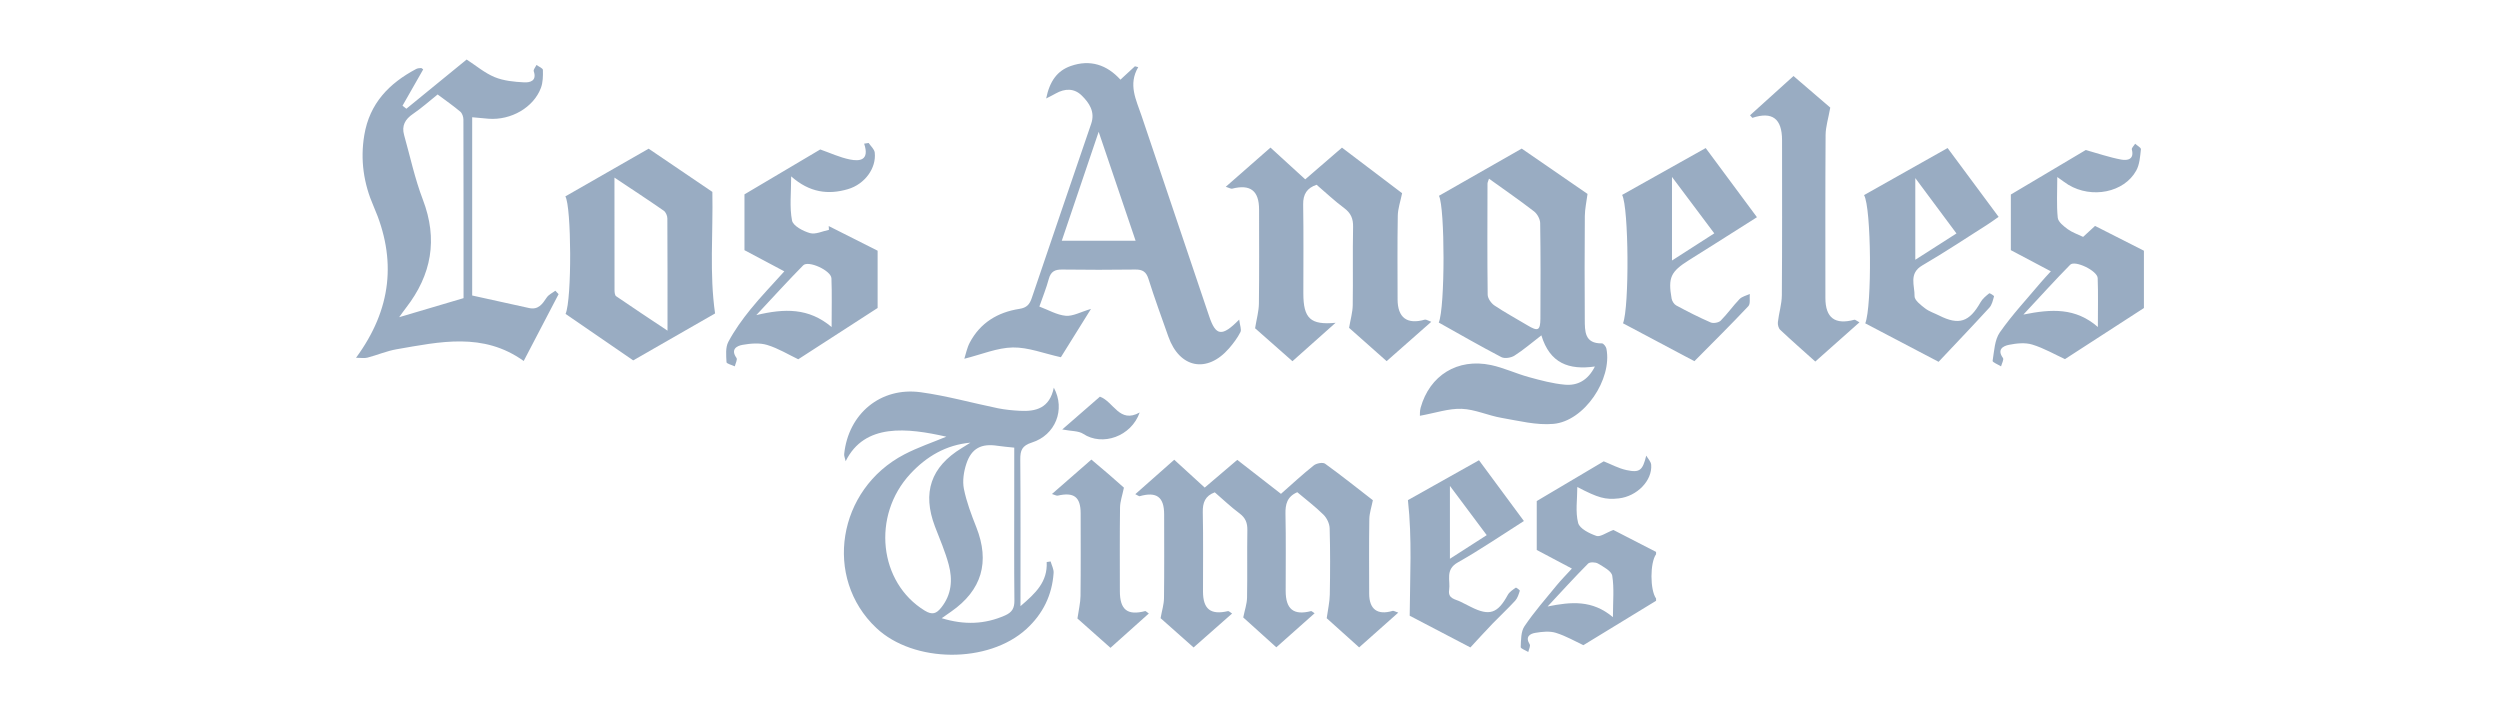 <?xml version="1.0" encoding="utf-8"?>
<!-- Generator: Adobe Illustrator 17.0.0, SVG Export Plug-In . SVG Version: 6.00 Build 0)  -->
<!DOCTYPE svg PUBLIC "-//W3C//DTD SVG 1.1//EN" "http://www.w3.org/Graphics/SVG/1.1/DTD/svg11.dtd">
<svg version="1.1" id="Layer_1" xmlns="http://www.w3.org/2000/svg" xmlns:xlink="http://www.w3.org/1999/xlink" x="0px" y="0px"
	 width="210px" height="60px" viewBox="0 0 210 60" enable-background="new 0 0 210 60" xml:space="preserve">
<g>
	<g id="F1zWSU.tif">
		<g>
			<path fill="#99ACC2" d="M119.271,34.926c0.008-0.095-0.017-0.398,0.061-0.674c0.758-2.725,3.1-4.18,5.909-3.588
				c1.079,0.229,2.103,0.716,3.173,1.01c0.995,0.273,2.008,0.547,3.029,0.639c1.056,0.097,1.938-0.349,2.529-1.527
				c-2.185,0.312-3.785-0.266-4.496-2.616c-0.806,0.62-1.496,1.217-2.258,1.702c-0.289,0.185-0.828,0.271-1.107,0.125
				c-1.772-0.923-3.506-1.925-5.254-2.902c0.537-1.28,0.524-9.636,0.017-10.648c2.315-1.321,4.625-2.638,6.95-3.965
				c1.82,1.255,3.714,2.559,5.529,3.808c-0.082,0.646-0.222,1.252-0.227,1.859c-0.023,2.897-0.021,5.795-0.004,8.692
				c0.006,0.982-0.025,2.03,1.443,2.003c0.127-0.003,0.343,0.274,0.375,0.448c0.502,2.562-1.852,6.082-4.446,6.314
				c-1.431,0.129-2.922-0.258-4.37-0.506c-1.127-0.193-2.223-0.717-3.342-0.758C121.693,34.301,120.587,34.688,119.271,34.926z
				 M125.075,15.009c-0.067,0.217-0.125,0.314-0.125,0.412c-0.007,3.112-0.025,6.226,0.015,9.337
				c0.006,0.311,0.297,0.721,0.575,0.906c0.89,0.598,1.839,1.105,2.758,1.658c0.896,0.538,1.089,0.454,1.097-0.581
				c0.015-2.668,0.022-5.336-0.02-8.003c-0.006-0.335-0.244-0.771-0.514-0.98C127.661,16.831,126.41,15.969,125.075,15.009z"/>
			<path fill="#99ACC2" d="M87.877,8.272c0.3-1.471,0.941-2.333,2.066-2.728c1.634-0.573,3.044-0.1,4.172,1.148
				c0.434-0.4,0.827-0.763,1.219-1.124c0.093,0.024,0.186,0.048,0.277,0.072c-0.863,1.463-0.171,2.75,0.271,4.062
				c1.895,5.624,3.792,11.245,5.688,16.866c0.554,1.643,1.06,1.763,2.521,0.278c0.06,0.494,0.212,0.84,0.104,1.052
				c-0.249,0.491-0.592,0.944-0.955,1.364c-1.843,2.125-4.162,1.671-5.099-0.99c-0.567-1.609-1.157-3.211-1.668-4.836
				c-0.193-0.617-0.503-0.803-1.116-0.794c-2.043,0.028-4.087,0.028-6.131,0c-0.61-0.009-0.958,0.162-1.127,0.787
				c-0.212,0.784-0.521,1.541-0.793,2.323c0.759,0.282,1.47,0.706,2.214,0.773c0.603,0.055,1.245-0.318,2.124-0.577
				c-0.992,1.592-1.828,2.935-2.53,4.059c-1.436-0.315-2.739-0.841-4.034-0.82c-1.313,0.022-2.618,0.584-4.077,0.948
				c0.128-0.392,0.222-0.911,0.457-1.355c0.881-1.669,2.353-2.553,4.165-2.833c0.628-0.097,0.864-0.378,1.046-0.919
				c1.651-4.881,3.322-9.757,4.989-14.634c0.343-1.002-0.159-1.75-0.806-2.38c-0.629-0.612-1.404-0.59-2.164-0.166
				C88.51,7.951,88.323,8.042,87.877,8.272z M92.288,11.072c-1.081,3.194-2.072,6.124-3.098,9.15c2.13,0,4.084,0,6.201,0
				C94.369,17.212,93.375,14.281,92.288,11.072z"/>
			<path fill="#99ACC2" d="M35.548,5.832C34.95,6.881,34.38,7.88,33.811,8.879c0.108,0.085,0.216,0.17,0.324,0.255
				C35.828,7.751,37.522,6.368,39.197,5c0.797,0.516,1.52,1.136,2.356,1.479c0.758,0.312,1.636,0.395,2.469,0.439
				c0.495,0.027,1.092-0.119,0.813-0.933c-0.046-0.135,0.147-0.351,0.23-0.529c0.188,0.139,0.534,0.274,0.538,0.418
				c0.014,0.505,0.006,1.048-0.167,1.511c-0.618,1.647-2.508,2.729-4.396,2.589c-0.439-0.033-0.878-0.079-1.377-0.125
				c0,5.06,0,10.06,0,14.973c1.628,0.358,3.202,0.702,4.774,1.052c0.783,0.174,1.125-0.335,1.492-0.888
				c0.16-0.241,0.473-0.38,0.718-0.565c0.092,0.096,0.184,0.191,0.275,0.287c-0.971,1.86-1.941,3.72-2.931,5.615
				c-3.408-2.443-7.056-1.608-10.671-0.986c-0.832,0.143-1.629,0.49-2.452,0.704c-0.262,0.069-0.556,0.011-0.961,0.011
				c2.999-4.086,3.429-8.261,1.476-12.723c-0.832-1.901-1.132-3.892-0.782-5.981c0.446-2.666,2.083-4.347,4.354-5.552
				c0.12-0.063,0.274-0.076,0.412-0.081C35.428,5.715,35.491,5.793,35.548,5.832z M38.938,25.044c0-4.988,0.003-9.996-0.011-15.005
				c-0.001-0.225-0.102-0.524-0.263-0.661c-0.591-0.496-1.228-0.939-1.903-1.443c-0.673,0.538-1.334,1.134-2.064,1.629
				c-0.67,0.454-0.972,0.996-0.751,1.782c0.509,1.811,0.903,3.668,1.573,5.419c1.28,3.343,0.733,6.321-1.413,9.091
				c-0.203,0.262-0.392,0.535-0.577,0.788C35.324,26.114,37.058,25.601,38.938,25.044z"/>
			<path fill="#99ACC2" d="M116.477,30.336c-1.115-0.989-2.19-1.942-3.154-2.797c0.121-0.719,0.297-1.31,0.306-1.903
				c0.034-2.19-0.015-4.381,0.03-6.57c0.015-0.703-0.186-1.171-0.756-1.593c-0.801-0.594-1.529-1.287-2.31-1.953
				c-0.804,0.274-1.142,0.789-1.127,1.662c0.041,2.486,0.015,4.974,0.015,7.461c0,2.118,0.61,2.672,2.707,2.472
				c-1.179,1.05-2.357,2.099-3.623,3.227c-1.097-0.967-2.191-1.933-3.138-2.768c0.132-0.804,0.312-1.434,0.321-2.066
				c0.033-2.635,0.016-5.271,0.014-7.907c0-1.586-0.734-2.146-2.271-1.751c-0.089,0.023-0.203-0.059-0.526-0.161
				c1.29-1.132,2.486-2.18,3.754-3.292c0.977,0.892,1.922,1.755,2.92,2.668c1.053-0.908,2.053-1.772,3.086-2.663
				c1.762,1.335,3.469,2.628,5.051,3.827c-0.137,0.687-0.354,1.291-0.363,1.898c-0.041,2.338-0.02,4.677-0.016,7.016
				c0.002,1.55,0.799,2.135,2.289,1.707c0.103-0.029,0.244,0.078,0.539,0.182C118.943,28.159,117.77,29.195,116.477,30.336z"/>
			<path fill="#99ACC2" d="M60.066,26.329c-2.193,1.258-4.503,2.583-6.877,3.944c-1.837-1.263-3.761-2.584-5.681-3.904
				c0.542-1.244,0.494-9.04-0.019-9.872c2.303-1.32,4.609-2.641,6.997-4.008c1.779,1.206,3.676,2.493,5.353,3.631
				C59.906,19.629,59.586,22.983,60.066,26.329z M51.614,14.919c0,3.293-0.001,6.373,0.006,9.453
				c0.001,0.174,0.024,0.434,0.135,0.51c1.384,0.951,2.787,1.875,4.316,2.894c0-3.276,0.006-6.355-0.013-9.433
				c-0.001-0.221-0.133-0.526-0.306-0.646C54.45,16.792,53.123,15.924,51.614,14.919z"/>
			<path fill="#99ACC2" d="M68.901,12.554c0.827,0.29,1.637,0.671,2.49,0.842c0.83,0.167,1.667,0.079,1.198-1.328
				c0.126-0.02,0.251-0.039,0.377-0.059c0.178,0.269,0.48,0.523,0.512,0.808c0.148,1.298-0.825,2.653-2.255,3.073
				c-1.649,0.485-3.22,0.294-4.765-1.075c0,1.401-0.146,2.591,0.072,3.709c0.088,0.449,0.932,0.896,1.512,1.058
				c0.468,0.131,1.055-0.168,1.589-0.275c-0.007-0.107-0.013-0.213-0.02-0.319c1.412,0.712,2.825,1.425,4.109,2.072
				c0,1.674,0,3.226,0,4.81c-2.158,1.394-4.421,2.857-6.667,4.309c-0.81-0.386-1.673-0.917-2.612-1.203
				c-0.634-0.193-1.39-0.127-2.062-0.01c-0.498,0.086-1.025,0.381-0.515,1.099c0.097,0.134-0.086,0.467-0.141,0.708
				c-0.244-0.115-0.69-0.222-0.697-0.348c-0.029-0.572-0.097-1.238,0.154-1.709c0.516-0.972,1.173-1.883,1.868-2.741
				c0.861-1.064,1.82-2.05,2.835-3.182c-1.215-0.646-2.372-1.261-3.348-1.778c0-1.617,0-3.078,0-4.689
				C64.547,15.136,66.762,13.822,68.901,12.554z M69.856,27.471c0-1.536,0.035-2.816-0.015-4.093
				c-0.025-0.652-1.939-1.529-2.373-1.089c-1.274,1.291-2.493,2.636-3.938,4.18C65.915,25.901,67.934,25.852,69.856,27.471z"/>
			<path fill="#99ACC2" d="M172.812,14.871c0,1.28-0.07,2.359,0.039,3.419c0.037,0.352,0.498,0.713,0.842,0.964
				c0.381,0.277,0.85,0.431,1.289,0.645c0.345-0.316,0.643-0.591,1.002-0.922c1.406,0.713,2.818,1.429,4.105,2.083
				c0,1.662,0,3.214,0,4.815c-2.143,1.387-4.402,2.851-6.631,4.292c-0.871-0.4-1.775-0.926-2.748-1.223
				c-0.6-0.184-1.322-0.106-1.957,0.021c-0.499,0.099-1.021,0.394-0.504,1.106c0.093,0.129-0.1,0.465-0.16,0.705
				c-0.248-0.156-0.729-0.35-0.709-0.462c0.135-0.817,0.164-1.762,0.609-2.398c1.037-1.482,2.285-2.816,3.453-4.207
				c0.238-0.283,0.496-0.549,0.83-0.918c-1.213-0.642-2.375-1.256-3.361-1.778c0-1.624,0-3.111,0-4.673
				c2.041-1.213,4.23-2.515,6.293-3.739c1.021,0.285,1.99,0.62,2.984,0.805c0.492,0.091,1.111,0.005,0.887-0.847
				c-0.034-0.128,0.179-0.321,0.279-0.484c0.17,0.157,0.5,0.331,0.483,0.466c-0.069,0.609-0.106,1.278-0.396,1.794
				c-1.022,1.842-3.736,2.372-5.701,1.185C173.496,15.371,173.27,15.191,172.812,14.871z M176.221,27.467
				c0-1.54,0.034-2.827-0.016-4.109c-0.023-0.615-1.911-1.524-2.309-1.119c-1.263,1.282-2.47,2.618-3.931,4.184
				C172.343,25.945,174.348,25.839,176.221,27.467z"/>
			<path fill="#99ACC2" d="M142.329,30.34c-2.087-1.107-4.043-2.146-5.996-3.183c0.536-1.347,0.487-9.735-0.075-10.784
				c2.312-1.296,4.624-2.593,7.021-3.936c1.406,1.897,2.81,3.79,4.305,5.808c-1.15,0.731-2.292,1.456-3.436,2.177
				c-0.752,0.476-1.506,0.948-2.26,1.421c-1.549,0.974-1.783,1.463-1.473,3.235c0.037,0.213,0.205,0.48,0.391,0.58
				c0.944,0.508,1.903,0.999,2.889,1.426c0.224,0.098,0.668,0.023,0.84-0.147c0.566-0.566,1.027-1.236,1.585-1.813
				c0.211-0.218,0.571-0.293,0.862-0.433c-0.031,0.349,0.069,0.825-0.119,1.025C145.391,27.282,143.859,28.794,142.329,30.34z
				 M140.447,21.883c1.301-0.836,2.41-1.548,3.552-2.281c-1.179-1.573-2.286-3.051-3.552-4.74
				C140.447,17.33,140.447,19.491,140.447,21.883z"/>
			<path fill="#99ACC2" d="M162.841,30.392c-2.237-1.175-4.2-2.203-6.159-3.231c0.573-1.437,0.514-9.712-0.102-10.774
				c2.312-1.301,4.622-2.603,7.018-3.952c1.403,1.894,2.809,3.788,4.286,5.781c-0.312,0.215-0.62,0.445-0.944,0.651
				c-1.816,1.151-3.607,2.346-5.467,3.428c-1.164,0.678-0.627,1.709-0.65,2.585c-0.01,0.337,0.521,0.742,0.882,1.02
				c0.344,0.267,0.788,0.405,1.185,0.605c1.666,0.84,2.537,0.547,3.477-1.119c0.166-0.295,0.457-0.53,0.727-0.747
				c0.045-0.036,0.42,0.205,0.404,0.252c-0.092,0.33-0.171,0.712-0.391,0.953C165.677,27.404,164.216,28.931,162.841,30.392z
				 M160.885,14.959c0,2.365,0,4.521,0,6.862c1.244-0.797,2.321-1.485,3.458-2.212C163.184,18.051,162.094,16.585,160.885,14.959z"
				/>
			<path fill="#99ACC2" d="M156.193,27.076c-1.27,1.128-2.455,2.181-3.709,3.294c-0.981-0.881-1.979-1.754-2.944-2.662
				c-0.146-0.137-0.224-0.441-0.198-0.653c0.085-0.757,0.327-1.505,0.333-2.26c0.033-4.341,0.017-8.683,0.017-13.024
				c-0.002-1.81-0.824-2.427-2.493-1.87c-0.065-0.073-0.132-0.146-0.196-0.218c1.193-1.078,2.387-2.156,3.65-3.297
				c1.119,0.961,2.205,1.896,3.089,2.653c-0.16,0.904-0.386,1.602-0.392,2.301c-0.031,4.563-0.019,9.127-0.017,13.691
				c0.001,1.673,0.806,2.269,2.433,1.828C155.838,26.84,155.945,26.947,156.193,27.076z"/>
		</g>
	</g>
	<g>
		<path fill="#99ACC2" d="M139.111,50.466c-2.022,1.235-4.047,2.472-6.108,3.729c-0.666-0.31-1.456-0.772-2.308-1.037
			c-0.525-0.164-1.156-0.094-1.719-0.001c-0.474,0.077-0.873,0.336-0.482,0.964c0.085,0.138-0.073,0.426-0.118,0.645
			c-0.224-0.139-0.644-0.285-0.636-0.41c0.031-0.595,0.009-1.299,0.316-1.752c0.816-1.207,1.785-2.313,2.711-3.444
			c0.371-0.451,0.785-0.866,1.273-1.399c-1.053-0.559-2.042-1.082-2.953-1.564c0-1.385,0-2.707,0-4.11
			c1.794-1.063,3.717-2.203,5.627-3.335c0.596,0.236,1.23,0.587,1.908,0.734c1.126,0.244,1.357,0.023,1.663-1.213
			c0.146,0.256,0.396,0.502,0.415,0.769c0.104,1.332-1.197,2.651-2.721,2.823c-1.123,0.126-1.717-0.033-3.485-0.957
			c0,1.05-0.172,2.09,0.071,3.021c0.125,0.478,0.947,0.884,1.535,1.087c0.321,0.11,0.812-0.268,1.424-0.5
			c1.054,0.541,2.318,1.192,3.586,1.844c0,0.064,0,0.131,0,0.195c-0.514,0.721-0.514,2.997,0,3.719
			C139.111,50.335,139.111,50.398,139.111,50.466z M135.486,51.841c0-1.346,0.113-2.434-0.057-3.476
			c-0.064-0.402-0.738-0.751-1.193-1.025c-0.213-0.127-0.69-0.145-0.836,0.002c-1.113,1.118-2.176,2.289-3.401,3.602
			C131.984,50.544,133.75,50.382,135.486,51.841z"/>
		<path fill="#99ACC2" d="M88.521,32.564c1,1.844,0.124,3.986-1.836,4.606c-0.844,0.267-0.988,0.664-0.981,1.44
			c0.034,4.007,0.016,8.014,0.016,12.307c1.272-1.09,2.284-2.035,2.202-3.705c0.109-0.018,0.22-0.033,0.33-0.051
			c0.089,0.322,0.272,0.652,0.251,0.967c-0.127,1.869-0.901,3.441-2.287,4.709c-3.194,2.918-9.459,2.874-12.606-0.088
			c-4.462-4.203-3.277-11.646,2.352-14.579c1.143-0.596,2.379-1.01,3.529-1.489c-3.259-0.736-6.87-1.164-8.455,2.062
			c-0.058-0.262-0.142-0.438-0.125-0.602c0.349-3.386,3.056-5.654,6.432-5.193c2.184,0.299,4.325,0.904,6.491,1.347
			c0.603,0.122,1.225,0.179,1.839,0.213C87.019,34.58,88.167,34.291,88.521,32.564z M85.197,37.602
			c-0.572-0.062-0.991-0.093-1.405-0.156c-1.352-0.211-2.189,0.207-2.62,1.516c-0.217,0.657-0.336,1.434-0.205,2.098
			c0.219,1.102,0.629,2.174,1.044,3.226c1.152,2.921,0.467,5.286-2.104,7.081c-0.231,0.162-0.462,0.322-0.804,0.562
			C81,52.509,82.71,52.45,84.418,51.7c0.602-0.266,0.799-0.613,0.792-1.26c-0.031-2.963-0.014-5.926-0.014-8.89
			C85.197,40.252,85.197,38.955,85.197,37.602z M81.514,37.184c-2.045,0.186-3.687,1.153-5.052,2.625
			c-3.252,3.512-2.635,9.133,1.221,11.486c0.637,0.389,0.978,0.244,1.376-0.252c0.877-1.091,0.974-2.344,0.635-3.609
			c-0.292-1.093-0.751-2.144-1.156-3.203c-1.083-2.851-0.349-5.012,2.251-6.595C81.032,37.486,81.272,37.335,81.514,37.184z"/>
		<path fill="#99ACC2" d="M114.168,54.38c-0.954-0.858-1.895-1.703-2.725-2.45c0.103-0.746,0.25-1.363,0.26-1.984
			c0.033-1.858,0.042-3.719-0.012-5.575c-0.012-0.39-0.237-0.859-0.519-1.138c-0.69-0.682-1.473-1.272-2.2-1.887
			c-0.854,0.37-1.01,1.01-0.992,1.83c0.047,2.15,0.016,4.305,0.017,6.457c0,1.547,0.671,2.077,2.134,1.698
			c0.042-0.011,0.105,0.062,0.297,0.183c-1.07,0.952-2.113,1.879-3.217,2.859c-0.954-0.861-1.914-1.729-2.779-2.508
			c0.126-0.625,0.31-1.139,0.32-1.654c0.036-1.893-0.007-3.784,0.026-5.676c0.01-0.608-0.151-1.033-0.656-1.409
			c-0.729-0.542-1.391-1.176-2.081-1.771c-0.805,0.297-1.025,0.858-1.007,1.677c0.048,2.218,0.015,4.436,0.018,6.653
			c0.002,1.49,0.645,1.988,2.103,1.647c0.064-0.015,0.157,0.09,0.341,0.203c-1.095,0.965-2.15,1.896-3.235,2.851
			c-0.979-0.869-1.926-1.71-2.772-2.46c0.114-0.64,0.28-1.157,0.287-1.68c0.029-2.349,0.013-4.697,0.012-7.045
			c-0.001-1.46-0.636-1.925-2.061-1.521c-0.046,0.014-0.114-0.05-0.363-0.17c1.094-0.967,2.132-1.885,3.272-2.893
			c0.829,0.759,1.657,1.516,2.559,2.34c0.92-0.784,1.826-1.555,2.735-2.329c1.235,0.96,2.416,1.878,3.671,2.854
			c0.945-0.832,1.821-1.646,2.756-2.389c0.226-0.181,0.759-0.279,0.951-0.142c1.397,1.008,2.743,2.086,4.012,3.067
			c-0.109,0.562-0.288,1.07-0.297,1.582c-0.032,2.088-0.018,4.176-0.012,6.263c0.002,1.323,0.698,1.827,1.963,1.452
			c0.09-0.027,0.217,0.06,0.481,0.144C116.307,52.482,115.254,53.416,114.168,54.38z"/>
		<path fill="#99ACC2" d="M124.234,38.66c1.262,1.707,2.494,3.374,3.773,5.105c-1.861,1.18-3.662,2.414-5.556,3.482
			c-1.081,0.609-0.601,1.506-0.724,2.307c-0.117,0.758,0.537,0.77,0.965,0.994c0.289,0.151,0.582,0.293,0.873,0.439
			c1.553,0.783,2.244,0.543,3.09-1.016c0.138-0.252,0.426-0.435,0.672-0.607c0.037-0.025,0.352,0.21,0.336,0.261
			c-0.091,0.292-0.188,0.616-0.387,0.833c-0.616,0.672-1.289,1.291-1.922,1.948s-1.242,1.334-1.842,1.979
			c-1.877-0.98-3.6-1.882-5.098-2.664c0.023-3.281,0.212-6.449-0.148-9.711C120.129,40.969,122.139,39.84,124.234,38.66z
			 M121.793,40.814c0,2.137,0,4.047,0,6.123c1.105-0.711,2.088-1.342,3.091-1.985C123.835,43.548,122.877,42.266,121.793,40.814z"/>
		<path fill="#99ACC2" d="M91.676,38.605c0.493,0.418,0.989,0.832,1.479,1.254c0.465,0.4,0.922,0.811,1.254,1.104
			c-0.131,0.645-0.318,1.151-0.326,1.662c-0.032,2.344-0.015,4.688-0.014,7.033c0.001,1.566,0.638,2.064,2.13,1.672
			c0.04-0.01,0.103,0.066,0.302,0.204c-1.065,0.954-2.103,1.883-3.222,2.883c-0.976-0.866-1.936-1.719-2.774-2.463
			c0.103-0.724,0.251-1.308,0.259-1.894c0.028-2.312,0.012-4.625,0.011-6.937c-0.001-1.379-0.559-1.804-1.929-1.49
			c-0.099,0.022-0.221-0.059-0.482-0.137C89.52,40.489,90.578,39.564,91.676,38.605z"/>
		<path fill="#99ACC2" d="M89.228,36.075c1.075-0.937,2.128-1.853,3.165-2.755c1.163,0.419,1.633,2.287,3.34,1.328
			c-0.71,2.026-3.139,2.854-4.739,1.797C90.595,36.182,89.994,36.225,89.228,36.075z"/>
	</g>
</g>
</svg>
